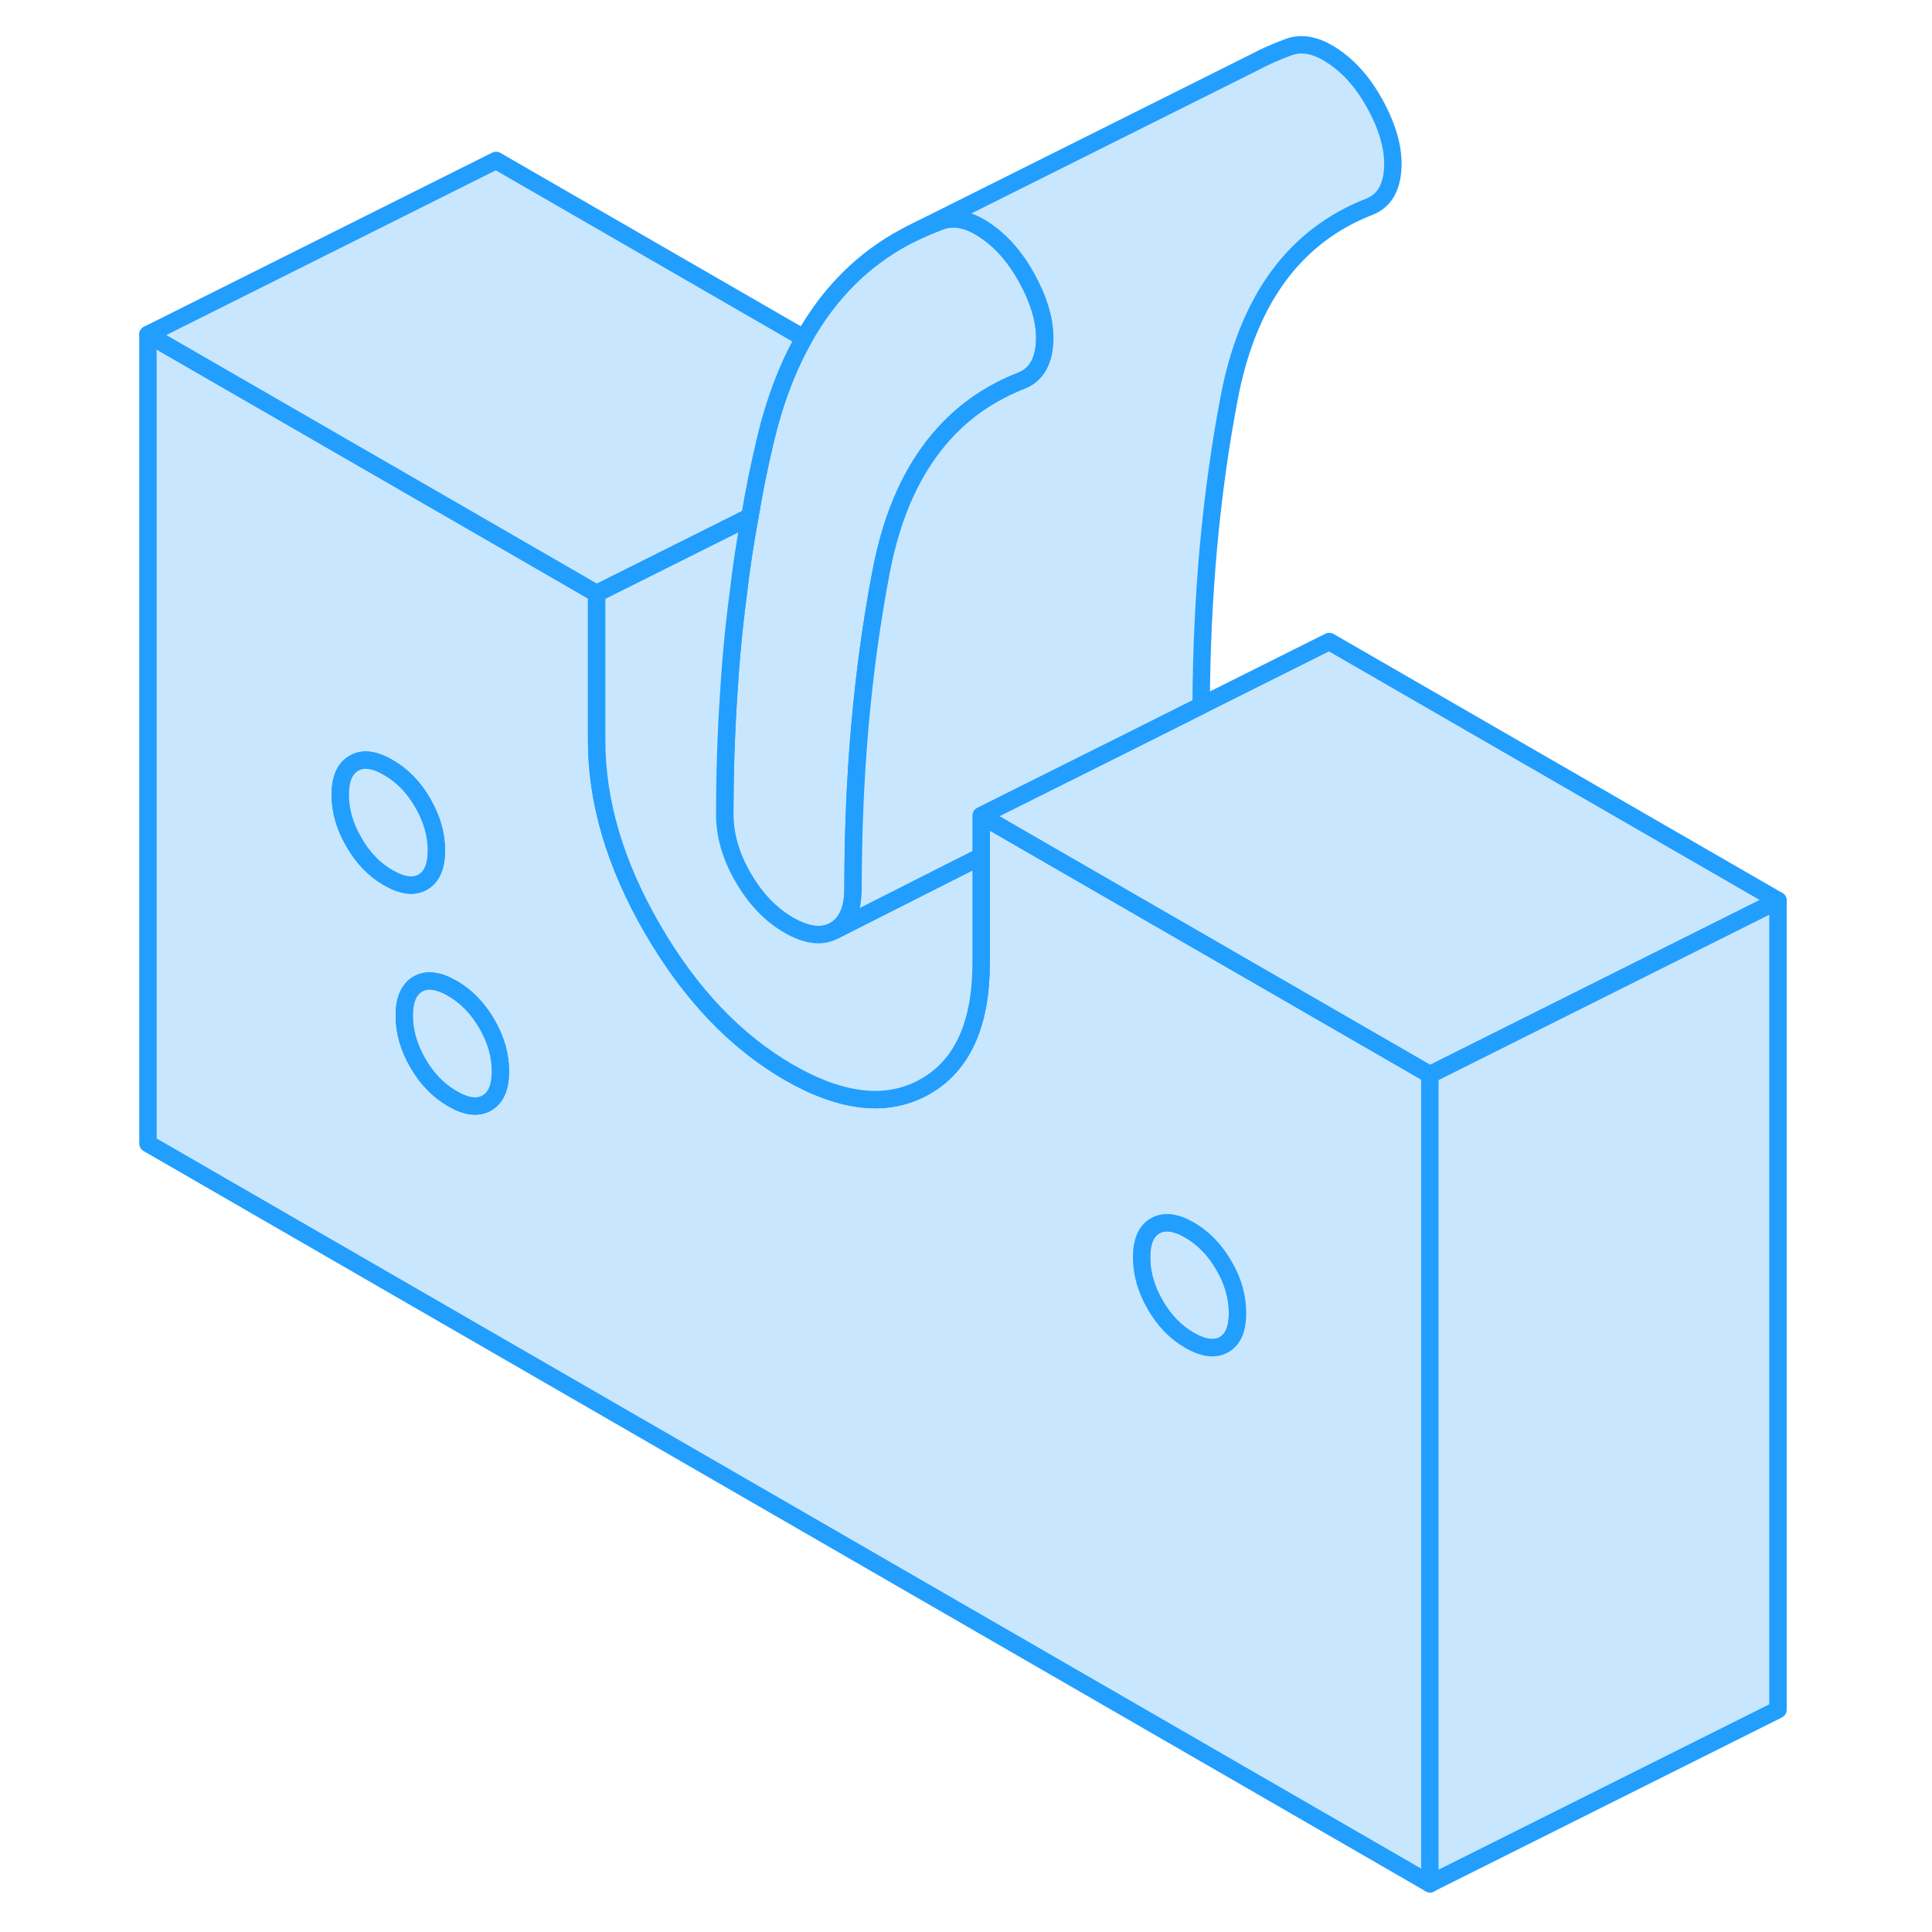 <svg width="48" height="48" viewBox="0 0 98 111" fill="#c8e7ff" xmlns="http://www.w3.org/2000/svg" stroke-width="1px" stroke-linecap="round" stroke-linejoin="round"><path d="M53.51 19.798C53.42 20.878 52.97 21.568 52.17 21.878C50.45 22.558 48.98 23.548 47.78 24.868C45.98 26.828 44.76 29.488 44.12 32.868C43.04 38.518 42.51 44.578 42.51 51.058C42.51 52.058 42.26 52.778 41.77 53.218C41.67 53.318 41.57 53.388 41.45 53.458C40.74 53.858 39.87 53.758 38.82 53.158C37.78 52.558 36.91 51.648 36.2 50.428C35.49 49.208 35.14 47.998 35.14 46.808C35.14 44.528 35.21 42.298 35.35 40.118C35.47 38.088 35.65 36.098 35.91 34.158C36.08 32.648 36.31 31.158 36.58 29.698C36.82 28.248 37.11 26.818 37.44 25.418C37.97 23.138 38.72 21.148 39.69 19.428C41.14 16.848 43.09 14.898 45.53 13.598L45.63 13.548C45.69 13.518 45.74 13.488 45.8 13.458C46.34 13.188 46.89 12.948 47.48 12.728C48.28 12.408 49.17 12.588 50.15 13.268C51.13 13.938 51.96 14.928 52.63 16.228C53.31 17.538 53.6 18.728 53.51 19.798Z" stroke="#229EFF" stroke-linejoin="round"/><path d="M63.82 72.708C63.3 71.808 62.64 71.128 61.84 70.668C61.04 70.208 60.38 70.128 59.86 70.428C59.34 70.718 59.08 71.328 59.08 72.248C59.08 73.168 59.34 74.068 59.86 74.968C60.38 75.868 61.04 76.548 61.84 77.008C62.64 77.468 63.3 77.548 63.82 77.258C64.34 76.958 64.6 76.348 64.6 75.438C64.6 74.528 64.34 73.608 63.82 72.708Z" stroke="#229EFF" stroke-linejoin="round"/><path d="M52.05 48.118L49.87 46.858V55.308C49.87 58.828 48.8 61.208 46.66 62.428C44.5 63.648 41.89 63.378 38.82 61.608C35.76 59.838 33.16 57.098 31 53.388C28.85 49.688 27.78 46.078 27.78 42.548V34.098L22 30.758L2 19.218V65.698L75.66 108.228V61.738L52.05 48.118ZM13.84 48.388C13.31 47.488 13.05 46.588 13.05 45.668C13.05 44.748 13.31 44.148 13.84 43.848C14.35 43.548 15.01 43.628 15.81 44.098C16.62 44.558 17.27 45.238 17.79 46.138C18.31 47.038 18.57 47.938 18.57 48.858C18.57 49.778 18.31 50.378 17.79 50.678C17.27 50.978 16.62 50.888 15.81 50.428C15.01 49.968 14.35 49.288 13.84 48.388ZM21.47 63.368C20.95 63.668 20.29 63.588 19.49 63.118C18.69 62.658 18.03 61.978 17.51 61.078C16.99 60.178 16.73 59.278 16.73 58.358C16.73 57.438 16.99 56.838 17.51 56.538C18.03 56.238 18.69 56.328 19.49 56.788C20.29 57.248 20.95 57.928 21.47 58.828C21.99 59.728 22.25 60.628 22.25 61.548C22.25 62.468 21.99 63.068 21.47 63.368ZM63.82 77.258C63.3 77.548 62.64 77.468 61.85 77.008C61.04 76.548 60.39 75.868 59.87 74.968C59.35 74.068 59.09 73.158 59.09 72.248C59.09 71.338 59.35 70.718 59.87 70.428C60.39 70.128 61.04 70.208 61.85 70.668C62.64 71.128 63.3 71.808 63.82 72.708C64.35 73.608 64.6 74.518 64.6 75.438C64.6 76.358 64.35 76.958 63.82 77.258Z" stroke="#229EFF" stroke-linejoin="round"/><path d="M22.25 61.547C22.25 62.468 21.991 63.068 21.471 63.368C20.951 63.668 20.291 63.588 19.491 63.118C18.691 62.658 18.03 61.978 17.511 61.078C16.991 60.178 16.73 59.278 16.73 58.358C16.73 57.438 16.991 56.837 17.511 56.538C18.03 56.237 18.691 56.328 19.491 56.788C20.291 57.248 20.951 57.928 21.471 58.828C21.991 59.728 22.25 60.627 22.25 61.547Z" stroke="#229EFF" stroke-linejoin="round"/><path d="M18.57 48.858C18.57 49.778 18.31 50.378 17.79 50.678C17.27 50.978 16.62 50.888 15.81 50.428C15.01 49.968 14.35 49.288 13.84 48.388C13.31 47.488 13.05 46.588 13.05 45.668C13.05 44.748 13.31 44.148 13.84 43.848C14.35 43.548 15.01 43.628 15.81 44.098C16.62 44.558 17.27 45.238 17.79 46.138C18.31 47.038 18.57 47.938 18.57 48.858Z" stroke="#229EFF" stroke-linejoin="round"/><path d="M39.69 19.428C38.72 21.148 37.97 23.138 37.44 25.418C37.11 26.818 36.82 28.248 36.58 29.698L27.78 34.098L22 30.758L2 19.218L22 9.218L39.69 19.428Z" stroke="#229EFF" stroke-linejoin="round"/><path d="M95.65 51.738V98.228L75.65 108.228V61.738L95.65 51.738Z" stroke="#229EFF" stroke-linejoin="round"/><path d="M95.65 51.737L75.65 61.737L52.05 48.117L49.87 46.857L52.41 45.587L58.16 42.717L62.51 40.537L69.87 36.857L95.65 51.737Z" stroke="#229EFF" stroke-linejoin="round"/><path d="M49.87 49.197V55.307C49.87 58.827 48.8 61.207 46.65 62.427C44.5 63.647 41.89 63.377 38.82 61.607C35.76 59.837 33.15 57.097 31 53.387C28.85 49.687 27.78 46.077 27.78 42.547V34.097L36.58 29.697C36.31 31.157 36.08 32.647 35.91 34.157C35.65 36.097 35.47 38.087 35.35 40.117C35.21 42.297 35.14 44.527 35.14 46.807C35.14 47.997 35.49 49.207 36.2 50.427C36.91 51.647 37.78 52.557 38.82 53.157C39.87 53.757 40.74 53.857 41.45 53.457L49.87 49.197Z" stroke="#229EFF" stroke-linejoin="round"/><path d="M73.51 9.798C73.42 10.878 72.97 11.568 72.17 11.878C67.88 13.558 65.19 17.218 64.12 22.868C63.07 28.368 62.54 34.248 62.51 40.538L58.16 42.718L52.41 45.588L49.87 46.858V49.198L41.45 53.458C41.57 53.388 41.67 53.318 41.77 53.218C42.26 52.778 42.51 52.058 42.51 51.058C42.51 44.578 43.04 38.518 44.12 32.868C44.76 29.488 45.98 26.828 47.78 24.868C48.98 23.548 50.45 22.558 52.17 21.878C52.97 21.568 53.42 20.878 53.51 19.798C53.6 18.728 53.31 17.538 52.63 16.228C51.96 14.928 51.13 13.938 50.15 13.268C49.17 12.588 48.28 12.408 47.48 12.728C46.89 12.948 46.34 13.188 45.8 13.458L65.55 3.588C66.16 3.258 66.81 2.978 67.48 2.728C68.28 2.408 69.17 2.588 70.15 3.268C71.13 3.938 71.96 4.928 72.63 6.228C73.31 7.538 73.6 8.728 73.51 9.798Z" stroke="#229EFF" stroke-linejoin="round"/></svg>
